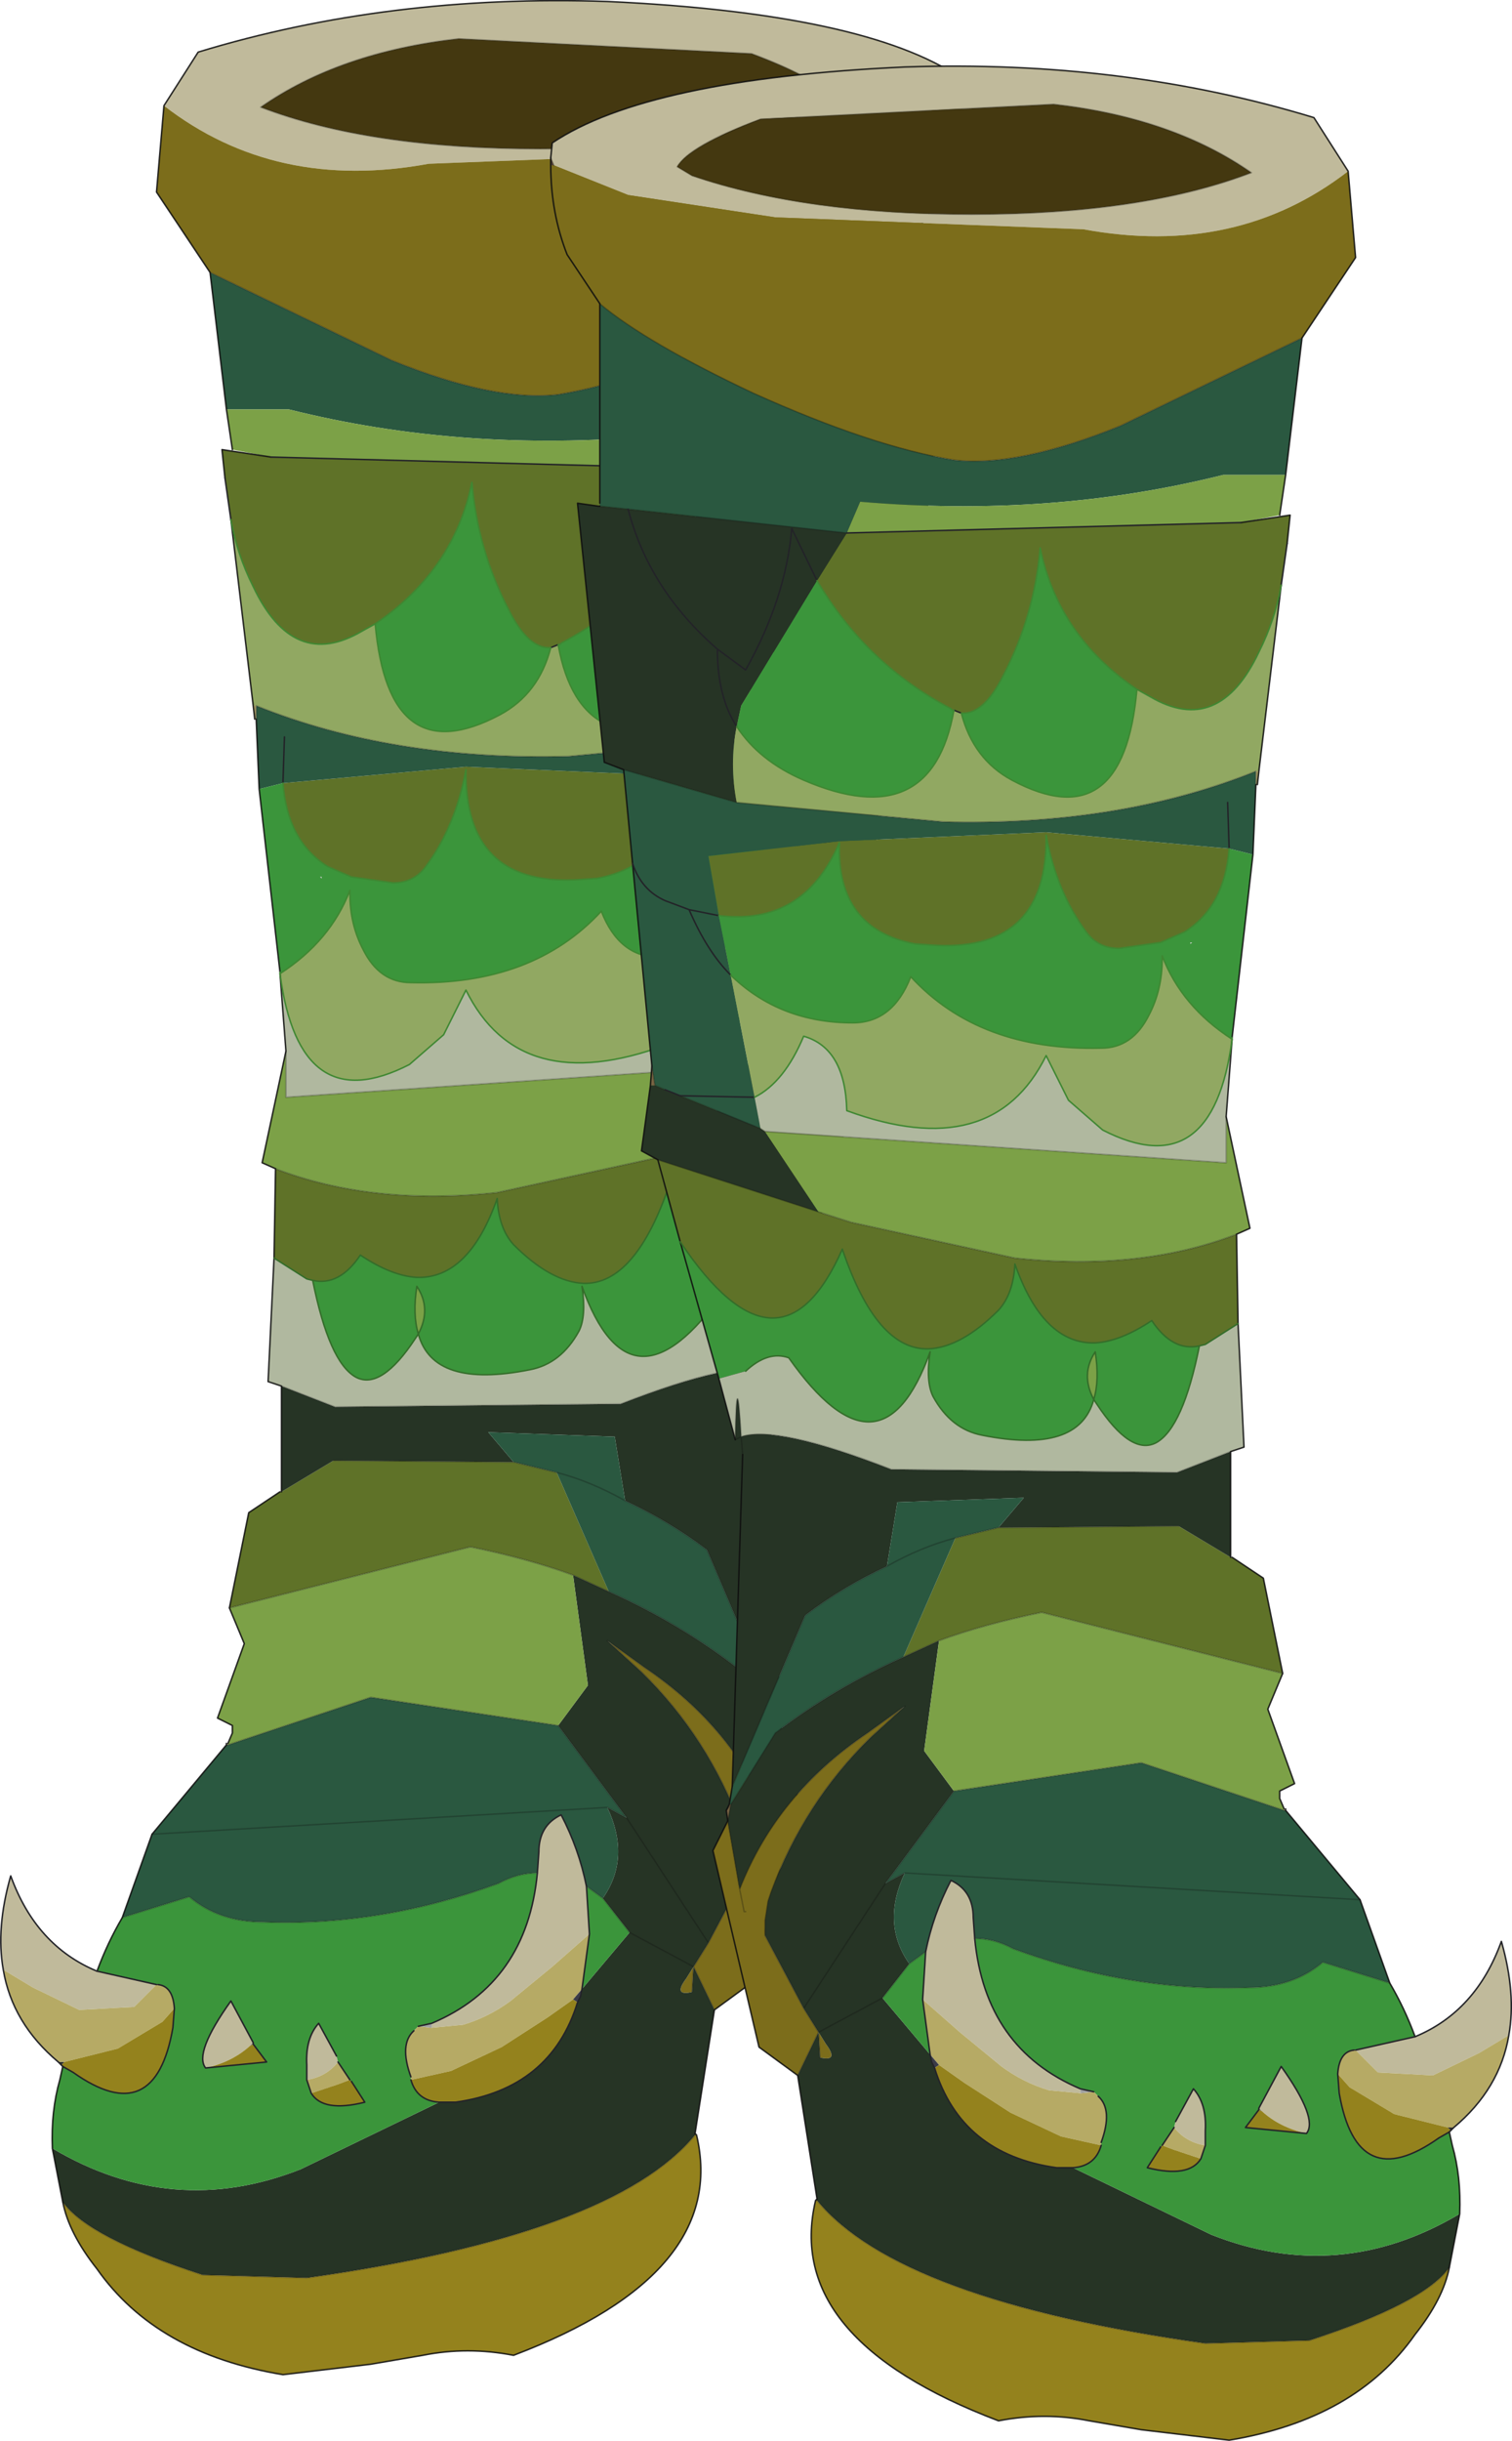 <?xml version="1.0" encoding="UTF-8"?>
<svg version="1.1" viewBox="0 0 50.817 81.978" xmlns="http://www.w3.org/2000/svg" xmlns:cc="http://creativecommons.org/ns#" xmlns:dc="http://purl.org/dc/elements/1.1/" xmlns:rdf="http://www.w3.org/1999/02/22-rdf-syntax-ns#" xmlns:xlink="http://www.w3.org/1999/xlink">
<g transform="translate(-249.59 -159)">
<use transform="translate(249.6,159)" width="32.3" height="79.75" xlink:href="#a"/>
<use transform="matrix(-1,0,0,1,300.4,161.2)" width="32.3" height="79.75" xlink:href="#a"/>
</g>
<defs>
<g id="a">
<use width="32.3" height="79.75" xlink:href="#b"/>
</g>
<g id="b">
<path d="m5.5 3.55 1.15-1.8q6.4-1.95 13.75-1.7 8.65 0.4 11.85 2.55l0.05 0.5-0.1 0.25-2.5 1-4.95 0.75-10.35 0.4q-5.15 0.95-8.9-1.95m-5.4 62.6q-0.25-1.4 0.25-3.15 0.85 2.35 2.9 3.2l2 0.45-0.75 0.75-1.85 0.1-1.55-0.75-1-0.6m27.95-62.75q-0.4-0.7-2.8-1.6l-9.85-0.5q-4 0.45-6.65 2.3 3.65 1.4 9.4 1.4 5.6 0 9.4-1.3l0.5-0.3m-10 59.5 0.05-0.7q0-0.9 0.75-1.25 0.6 1.15 0.85 2.4l0.1 1.6-1.25 1.1-1.4 1.15q-0.75 0.55-1.6 0.8l-1.05 0.1v-0.15q3.2-1.35 3.55-5.05m-7.75 6.95v-0.5q-0.05-0.9 0.4-1.4l0.6 1.1 0.05 0.2q-0.4 0.5-1.05 0.6m-1.8-1.25-0.1 0.1q-0.6 0.55-1.5 0.75-0.4-0.5 0.85-2.25l0.75 1.4" fill="#c0ba9b" fill-rule="evenodd"/>
<path d="m32.2 3.35 0.1-0.25v0.25h-0.1m-6.45 58.65h0.05-0.05" fill="#5b443c" fill-rule="evenodd"/>
<path d="m5.5 3.55q3.75 2.9 8.9 1.95l10.35-0.4 4.95-0.75 2.5-1h0.1q0 1.6-0.55 3l-1.1 1.65q-1.55 1.3-5.15 3-4 1.8-6.75 2.25-2.15 0.25-5.6-1.15l-6.1-2.95-1.8-2.7 0.25-2.9m20.85 55.4 0.5 1-1.55 6.6-1.3 0.95-0.7-1.45 0.5-0.8 1.3-2.45v-0.5l-0.1-0.65-0.1-0.3q-1.1-3-3.35-5.2l-1.15-1.05 1.25 0.9q3.05 2.05 4.3 5.25l0.4-2.3m-0.55 3.05h-0.05 0.05l0.15-0.75-0.15 0.75m-2.55 4.9q-0.65 0.15-0.2-0.45l0.25-0.4-0.05 0.85" fill="#7c6d1b" fill-rule="evenodd"/>
<path d="m28.05 3.4-0.5 0.3q-3.8 1.3-9.4 1.3-5.75 0-9.4-1.4 2.65-1.85 6.65-2.3l9.85 0.5q2.4 0.9 2.8 1.6" fill="#443810" fill-rule="evenodd"/>
<path d="m28.7 36.75-0.75 2.75q-3.35 5-5.45 0.25-1.15 3.4-2.9 3.35-1.1-0.05-2.35-1.3-0.5-0.55-0.55-1.55-0.95 2.7-2.7 2.65-0.85-0.05-1.9-0.75-0.7 1.05-1.6 0.85l-0.2-0.05-1.1-0.7 0.05-3q3.25 1.25 7.45 0.8l5.5-1.2 1.1-0.35 5.4-1.75m-21 17.25 0.65-3.2 1.05-0.7h0.05l1.75-1.05 6.05 0.05 1.45 0.35 1.75 4-1.2-0.55q-1.5-0.55-3.45-0.95l-8.1 2.05m0.05-36.55-0.2-1.4-0.1-0.95 1.65 0.25 13.25 0.35 1 1.6q-1.65 2.8-4.5 4.3l-0.05 0.05h-0.05l-0.25 0.1q-0.75 0.05-1.4-1.25-1.05-2-1.25-4.3-0.6 2.95-3.25 4.75l-0.45 0.25q-2.3 1.35-3.65-1.5-0.55-1.1-0.75-2.25m1.75 8.85 6.15-0.55 6.95 0.3 4.4 0.5-0.35 2q-2.85 0.35-4.05-2.45 0.1 2.9-2.55 3.4l-0.75 0.05q-3.7 0.15-3.65-3.7-0.35 1.9-1.35 3.25-0.4 0.55-1.1 0.55l-1.4-0.2-0.8-0.35q-1.35-0.85-1.5-2.8" fill="#5f7228" fill-rule="evenodd"/>
<path d="m30.65 14.8h0.05l0.7-0.1-0.9 8.7-0.65 0.25-3.8 1.1q0.25-1.3 0-2.55 0.65-1 0.65-2.6l-0.95 0.7q-1.35-2.4-1.55-4.75l-0.85 1.75-1-1.6 7.35-0.8 0.95-0.1m-1.7 19.45 0.3 2.2-0.55 0.3-5.4 1.75 1.8-2.7 0.15-0.1 2.7-1.1 0.5-0.2 0.35-0.15h0.15m-3.05 11.8-0.05 0.6 0.35 11.15-2.45-5.75q-1.25-0.95-2.75-1.65l-0.35-2.15-4.25-0.15 0.85 1-6.05-0.05-1.75 1.05v-3.55l1.8 0.7 9.6-0.1q3.85-1.5 5.05-1.1m-1.9 21.45-0.65 4.15v0.05q-2.75 3.35-13.05 4.8l-3.5-0.1q-3.85-1.25-4.7-2.45l-0.35-1.8q4.05 2.4 8.35 0.7l4.65-2.25h0.55q3.2-0.45 4.1-3.35l0.1-0.2 0.05-0.25 1.6-1.9 2.15 1.15-2.15-1.15-0.9-1.15q0.95-1.35 0.15-3.05l0.65 0.35-2.3-3.1 1-1.35-0.5-3.7 1.2 0.55q2.35 1.05 4.3 2.55l1.5 2.4 0.1 0.55-0.4 2.3q-1.25-3.2-4.3-5.25l-1.25-0.9 1.15 1.05q2.25 2.2 3.35 5.2l0.1 0.3 0.1 0.65v0.5l-1.3 2.45-0.5 0.8 0.7 1.45m-0.65-50.2 0.85-1.75q0.2 2.35 1.55 4.75l0.95-0.7q0 1.6-0.65 2.6l-0.15-0.7-2.55-4.2m3.35 2.3q2.3-2 3-4.7-0.7 2.7-3 4.7m-2.9 45.65-2.75-4.2 2.75 4.2m-0.5 0.8-0.25 0.4q-0.45 0.6 0.2 0.45l0.05-0.85" fill="#263425" fill-rule="evenodd"/>
<path d="m30.65 8v6.8l-0.95 0.1-7.35 0.8-0.45-1.05q-6.4 0.55-12.2-0.9h-2.1l-0.55-4.6 6.1 2.95q3.45 1.4 5.6 1.15 2.75-0.45 6.75-2.25 3.6-1.7 5.15-3m-0.8 15.65-0.3 3.15-0.65 6.8-0.1 0.65-0.35 0.15-0.5 0.2-2.7 1.1 0.2-1.05 0.8-4.1 0.4-2 0.35-2-4.4-0.5-6.95-0.3-6.15 0.55-0.8 0.2-0.1-2.35v-0.45q4.6 1.85 10.5 1.7l6.95-0.65 3.8-1.1m-3.65 34.15 0.1 0.6h-0.05l-1.5-2.4q-1.95-1.5-4.3-2.55l-1.75-4q1.15 0.3 2.3 0.95-1.15-0.65-2.3-0.95l-1.45-0.35-0.85-1 4.25 0.15 0.35 2.15q1.5 0.7 2.75 1.65l2.45 5.75m-22.1 6.6 1-2.8 2.5-3h0.05l4.8-1.6 6.3 0.95 2.3 3.1-0.65-0.35q0.8 1.7-0.15 3.05l-0.55-0.4q-0.25-1.25-0.85-2.4-0.75 0.35-0.75 1.25l-0.05 0.7q-0.65 0-1.3 0.35-3.95 1.45-7.9 1.3-1.5 0-2.5-0.85l-2.25 0.7m25.45-37.6q-0.3 0.9-1.1 1.25l-0.8 0.3-1 0.2 1-0.2 0.8-0.3q0.8-0.35 1.1-1.25m-20.05-0.5 0.05-1.55-0.05 1.55m18.45 8.3-2.5 0.05 2.5-0.05m-1.7-4.05q0.8-0.8 1.4-2.2-0.6 1.4-1.4 2.2m-21.15 31.05 15.3-0.9-15.3 0.9" fill="#2a5840" fill-rule="evenodd"/>
<path d="m7.65 58.55 0.15-0.35v-0.25l-0.5-0.25 0.9-2.5-0.5-1.2 8.1-2.05q1.95 0.4 3.45 0.95l0.5 3.7-1 1.35-6.3-0.95-4.8 1.6v-0.05m1.6-19.3-0.45-0.2 0.8-3.75v1.55l15.5-1.05-1.8 2.7-1.1 0.35-5.5 1.2q-4.2 0.45-7.45-0.8m-0.15-23.9-1.3-0.25-0.2-1.35h2.1q5.8 1.45 12.2 0.9l0.45 1.05-13.25-0.35m4.95 29.45q-0.2-0.65-0.05-1.6 0.5 0.75 0.05 1.6" fill="#7ca147" fill-rule="evenodd"/>
<path d="m8.5 23.7-0.75-6.25q0.2 1.15 0.75 2.25 1.35 2.85 3.65 1.5l0.45-0.25q0.45 5.05 4.2 3.05 1.3-0.7 1.7-2.25l0.25-0.1q0.75 4.2 5.05 2.35 1.5-0.65 2.25-1.8 0.25 1.25 0 2.55l-6.95 0.65q-5.9 0.15-10.5-1.7h-0.1m0.9 9q1.7-1.1 2.35-2.8v0.1q0 1.05 0.45 1.9 0.55 1.1 1.6 1.1 4.1 0.1 6.4-2.4 0.6 1.55 1.95 1.55 2.45 0 4.1-1.6l-0.8 4.1q-1-0.5-1.65-2.05-1.4 0.4-1.45 2.5-4.9 1.8-6.7-1.85l-0.75 1.5-1.15 1q-3.7 1.9-4.35-3.05" fill="#91a862" fill-rule="evenodd"/>
<path d="m27.95 39.5-1.3 4.6-0.9-0.25q-0.75-0.7-1.45-0.45-3.1 4.4-4.75-0.2 0.15 1-0.1 1.5-0.6 1.1-1.65 1.3-3.25 0.65-3.75-1.2l-0.1 0.15q-1.15 1.75-2 1.3-0.9-0.5-1.45-3.25 0.9 0.2 1.6-0.85 1.05 0.7 1.9 0.75 1.75 0.05 2.7-2.65 0.05 1 0.55 1.55 1.25 1.25 2.35 1.3 1.75 0.05 2.9-3.35 2.1 4.75 5.45-0.25m-26.2 32.65q-0.05-1.25 0.25-2.3l0.1-0.45 0.35 0.2q2.75 1.95 3.35-1.5l0.05-0.65q-0.05-0.75-0.55-0.8h-0.05l-2-0.45q0.35-0.95 0.85-1.8l2.25-0.7q1 0.85 2.5 0.85 3.95 0.15 7.9-1.3 0.65-0.35 1.3-0.35-0.35 3.7-3.55 5.05l-0.45 0.1-0.15 0.15q-0.5 0.45-0.1 1.55v0.1q0.2 0.7 0.95 0.75l-4.65 2.25q-4.3 1.7-8.35-0.7m7.65-39.45v-0.05l-0.7-6.15 0.8-0.2q0.15 1.95 1.5 2.8l0.8 0.35 1.4 0.2q0.7 0 1.1-0.55 1-1.35 1.35-3.25-0.05 3.85 3.65 3.7l0.75-0.05q2.65-0.5 2.55-3.4 1.2 2.8 4.05 2.45l-0.4 2q-1.65 1.6-4.1 1.6-1.35 0-1.95-1.55-2.3 2.5-6.4 2.4-1.05 0-1.6-1.1-0.45-0.85-0.45-1.9v-0.1q-0.65 1.7-2.35 2.8m13.95-15.4 2.55 4.2 0.15 0.7q-0.75 1.15-2.25 1.8-4.3 1.85-5.05-2.35h0.05l0.05-0.05q2.85-1.5 4.5-4.3m-10.75 3.65q2.65-1.8 3.25-4.75 0.2 2.3 1.25 4.3 0.65 1.3 1.4 1.25-0.4 1.55-1.7 2.25-3.75 2-4.2-3.05m-1.8 8.55v-0.05h-0.05l0.05 0.05m3.25 15.3q0.45-0.85-0.05-1.6-0.15 0.95 0.05 1.6m7.1 20.1-1.6 1.9 0.25-1.85-0.1-1.6 0.55 0.4 0.9 1.15m-10.7 5.4q0.4 0.65 1.8 0.3l-0.45-0.7-0.05-0.05-0.4-0.6-0.05-0.2-0.6-1.1q-0.45 0.5-0.4 1.4v0.5l0.15 0.45m-1.95-1.7-0.75-1.4q-1.25 1.75-0.85 2.25l2.05-0.2-0.45-0.6v-0.05" fill="#3b953b" fill-rule="evenodd"/>
<path d="m8.6 24.15h-0.05l-0.05-0.45h0.1v0.45" fill="#a49a62" fill-rule="evenodd"/>
<path d="m10.8 29.5-0.05-0.05h0.05v0.05" fill="#c1c1c1" fill-rule="evenodd"/>
<path d="m26.65 44.1-0.55 2.05q-0.05-2.7-0.2-0.1-1.2-0.4-5.05 1.1l-9.6 0.1-1.8-0.7-0.45-0.15 0.2-4.15 1.1 0.7 0.2 0.05q0.55 2.75 1.45 3.25 0.85 0.45 2-1.3l0.1-0.15q0.5 1.85 3.75 1.2 1.05-0.2 1.65-1.3 0.25-0.5 0.1-1.5 1.65 4.6 4.75 0.2 0.7-0.25 1.45 0.45l0.9 0.25m-17.05-8.8-0.2-2.6q0.65 4.95 4.35 3.05l1.15-1 0.75-1.5q1.8 3.65 6.7 1.85 0.05-2.1 1.45-2.5 0.65 1.55 1.65 2.05l-0.2 1.05-0.15 0.1-15.5 1.05v-1.55" fill="#b0b89f" fill-rule="evenodd"/>
<path d="m28.9 33.6 0.05 0.65h-0.15l0.1-0.65m-2.6 24.8 0.1 0.2-0.05 0.35-0.1-0.55 0.15 0.2-0.15-0.2h0.05" fill="#796544" fill-rule="evenodd"/>
<path d="m7.6 58.6 0.05-0.05v0.05h-0.05" fill="#a9a469" fill-rule="evenodd"/>
<path d="m7.6 58.6v-0.05 0.05" fill="#805a47" fill-rule="evenodd"/>
<path d="m1.95 69.25q-1.55-1.3-1.85-3.1l1 0.6 1.55 0.75 1.85-0.1 0.75-0.75h0.05q0.5 0.05 0.55 0.8l-0.4 0.45-1.5 0.9-1.8 0.45h-0.2m12.55-1.15 1.05-0.1q0.85-0.25 1.6-0.8l1.4-1.15 1.25-1.1-0.25 1.85-0.3 0.35-0.85 0.6-1.55 1-1.7 0.8-1.35 0.3v-0.1q-0.4-1.1 0.1-1.55l0.15-0.15 0.45 0.05m-4.05 2.2-0.15-0.45q0.65-0.1 1.05-0.6l0.4 0.6-0.4 0.15-0.9 0.3" fill="#b6aa65" fill-rule="evenodd"/>
<path d="m19.55 66.8-0.05 0.25-0.1 0.2-0.15-0.1 0.3-0.35" fill="#3b3b47" fill-rule="evenodd"/>
<path d="m23.4 71.7q1.1 4.65-6.15 7.4-1.55-0.3-3.05 0l-1.75 0.3-2.95 0.35q-4.25-0.7-6.25-3.55-0.95-1.2-1.15-2.25 0.85 1.2 4.7 2.45l3.5 0.1q10.3-1.45 13.05-4.8h0.05m-21.3-2.3-0.05-0.05 0.1-0.1 1.8-0.45 1.5-0.9 0.4-0.45-0.05 0.65q-0.6 3.45-3.35 1.5l-0.35-0.2m17.3-2.15q-0.9 2.9-4.1 3.35h-0.55q-0.75-0.05-0.95-0.75l1.35-0.3 1.7-0.8 1.55-1 0.85-0.6 0.15 0.1m-7.6 2.65 0.45 0.7q-1.4 0.35-1.8-0.3l0.9-0.3 0.4-0.15 0.05 0.05m-4.9-0.45q0.9-0.2 1.5-0.75l0.1-0.05 0.45 0.6-2.05 0.2" fill="#94821d" fill-rule="evenodd"/>
<path d="m14.5 68.1-0.45-0.05 0.45-0.1v0.15" fill="#a1a1a1" fill-rule="evenodd"/>
<path d="m8.4 68.7 0.1-0.1v0.05l-0.1 0.05" fill="#656565" fill-rule="evenodd"/>
<path d="m2.05 69.35-0.1-0.1h0.2l-0.1 0.1" fill="#2d2d2d" fill-rule="evenodd"/>
<path d="m23.35 71.65 0.05 0.05h-0.05v-0.05" fill="#232328" fill-rule="evenodd"/>
<path d="m32.3 3.1-0.05-0.5q-3.2-2.15-11.85-2.55-7.35-0.25-13.75 1.7l-1.15 1.8m26.8-0.45v0.25q0 1.6-0.55 3l-1.1 1.65v6.7m0 0.1h0.05l0.7-0.1-0.9 8.7-0.65 0.25-0.3 3.15-0.65 6.8 0.05 0.65 0.3 2.2-0.55 0.3-0.75 2.75-1.3 4.6-0.55 2.05m-0.25 0.5 0.35 11.15 0.1 0.6 0.1 0.2-0.05 0.35 0.5 1-1.55 6.6-1.3 0.95-0.65 4.15 0.05 0.05q1.1 4.65-6.15 7.4-1.55-0.3-3.05 0l-1.75 0.3-2.95 0.35q-4.25-0.7-6.25-3.55-0.95-1.2-1.15-2.25l-0.35-1.8q-0.05-1.25 0.25-2.3l0.1-0.45m1.15-3.2q0.35-0.95 0.85-1.8l1-2.8 2.5-3v-0.05m0.05 0 0.15-0.35v-0.25l-0.5-0.25 0.9-2.5-0.5-1.2 0.65-3.2 1.05-0.7m0.05 0v-3.55l-0.45-0.15 0.2-4.15 0.05-3-0.45-0.2 0.8-3.75-0.2-2.6m0-0.05-0.7-6.15-0.1-2.35m-0.05 0-0.05-0.45-0.75-6.25m-0.2-1.4-0.1-0.95 1.65 0.25m-1.3-0.25-0.2-1.35-0.55-4.6-1.8-2.7 0.25-2.9" fill="none" stroke="#0f0f0f" stroke-linecap="round" stroke-linejoin="round" stroke-opacity=".882" stroke-width=".05"/>
<path d="m32.2 3.35 0.1-0.25m-6.2 43.05-0.2-0.1-0.05 0.6m2.2-43.25q-0.4-0.7-2.8-1.6l-9.85-0.5q-4 0.45-6.65 2.3 3.65 1.4 9.4 1.4 5.6 0 9.4-1.3l0.5-0.3m-2 21.35 3.8-1.1m0.8-8.85-0.95 0.1-7.35 0.8m8.3-7.7q-1.55 1.3-5.15 3-4 1.8-6.75 2.25-2.15 0.25-5.6-1.15l-6.1-2.95m1.55 15v-0.45q4.6 1.85 10.5 1.7l6.95-0.65m-0.95 11.05-15.5 1.05v-1.55m-0.35 3.95q3.25 1.25 7.45 0.8l5.5-1.2 1.1-0.35m1.8-2.7 0.15-0.1 2.7-1.1m0.5-0.2 0.35-0.15 0.1-0.65m-0.2 3.15-5.4 1.75m2.6 7.55q0.15-2.6 0.2 0.1m0.25 12.8-0.1-0.55-1.5-2.4q-1.95-1.5-4.3-2.55l-1.2-0.55q-1.5-0.55-3.45-0.95l-8.1 2.05m11.05 3.95 2.3 3.1 2.75 4.2 1.3-2.45v-0.5l-0.1-0.65-0.1-0.3q-1.1-3-3.35-5.2l-1.15-1.05 1.25 0.9q3.05 2.05 4.3 5.25l0.4-2.3m-0.1-0.55 0.15 0.2m-0.6 3.4h-0.05m0.05 0 0.15-0.75m-2.15 4-0.5 0.8 0.7 1.45m-0.7-1.45-2.15-1.15m2.15 1.15-0.05 0.85m2.95-9.1-2.45-5.75q-1.25-0.95-2.75-1.65-1.15-0.65-2.3-0.95m-1.45-0.35 1.45 0.35m-9.25-2.9 1.8 0.7 9.6-0.1q3.85-1.5 5.05-1.1m-14.7 3 6.05 0.05m-9.6 9.5h-0.05m0.05 0 4.8-1.6 6.3 0.95m-14.65 6.45 2.25-0.7q1 0.85 2.5 0.85 3.95 0.15 7.9-1.3 0.65-0.35 1.3-0.35m1.65 0.45 0.55 0.4 0.9 1.15m-0.75-4.2-15.3 0.9m15.95-0.55-0.65-0.35m2.95 11q-2.75 3.35-13.05 4.8l-3.5-0.1q-3.85-1.25-4.7-2.45m21.25-2.3v0.05" fill="none" stroke="#0f0f0f" stroke-linecap="round" stroke-linejoin="round" stroke-opacity=".263" stroke-width=".05"/>
<path d="m2.1 69.4-0.15-0.15q-1.55-1.3-1.85-3.1-0.25-1.4 0.25-3.15 0.85 2.35 2.9 3.2m4.5-48.75-0.2-1.4m14.8-0.35-13.25-0.35m16.95 6.85q0.65-1 0.65-2.6l-0.95 0.7q-1.35-2.4-1.55-4.75l-0.85 1.75m6.35-2.4q-0.7 2.7-3 4.7m-8.2 2.15 0.25-0.1m7.9 6.9 1-0.2 0.8-0.3q0.8-0.35 1.1-1.25m-20-2.05-0.05 1.55m15.95 8.35 2.5-0.05 0.5-0.2m-0.8-6.05q-0.6 1.4-1.4 2.2m-6.7 36.25-0.05 0.25-0.1 0.2q-0.9 2.9-4.1 3.35h-0.55m3.3-7.7 0.05-0.7q0-0.9 0.75-1.25 0.6 1.15 0.85 2.4m-14.45 3.3-2-0.45m2.05 0.45q0.5 0.05 0.55 0.8l-0.05 0.65q-0.6 3.45-3.35 1.5l-0.35-0.2m11.8-1.2q-0.5 0.45-0.1 1.55m5.75-2.95 0.25-1.85-0.1-1.6m-7.9 6.55 0.45 0.7q-1.4 0.35-1.8-0.3l-0.15-0.45v-0.5q-0.05-0.9 0.4-1.4l0.6 1.1m0.05 0.2 0.4 0.6m2.75-1.9-0.45 0.1m-0.25 1.8q0.2 0.7 0.95 0.75m-6.25-2-0.75-1.4q-1.25 1.75-0.85 2.25l2.05-0.2-0.45-0.6v-0.05m9.55-5.7q-0.35 3.7-3.55 5.05" fill="none" stroke="#232328" stroke-linecap="round" stroke-linejoin="round" stroke-width=".05"/>
<path d="m9.4 32.7v-0.05m13.95-15.35q-1.65 2.8-4.5 4.3l-0.05 0.05h-0.05q0.75 4.2 5.05 2.35 1.5-0.65 2.25-1.8m-7.55-0.45q-0.75 0.05-1.4-1.25-1.05-2-1.25-4.3-0.6 2.95-3.25 4.75 0.45 5.05 4.2 3.05 1.3-0.7 1.7-2.25m-5.9-0.8-0.45 0.25q-2.3 1.35-3.65-1.5-0.55-1.1-0.75-2.25m1.75 8.85q0.15 1.95 1.5 2.8l0.8 0.35 1.4 0.2q0.7 0 1.1-0.55 1-1.35 1.35-3.25-0.05 3.85 3.65 3.7l0.75-0.05q2.65-0.5 2.55-3.4 1.2 2.8 4.05 2.45m-0.4 2q-1.65 1.6-4.1 1.6-1.35 0-1.95-1.55-2.3 2.5-6.4 2.4-1.05 0-1.6-1.1-0.45-0.85-0.45-1.9v-0.1q-0.65 1.7-2.35 2.8 0.65 4.95 4.35 3.05l1.15-1 0.75-1.5q1.8 3.65 6.7 1.85 0.05-2.1 1.45-2.5 0.65 1.55 1.65 2.05" fill="none" stroke="#3f8732" stroke-linecap="round" stroke-linejoin="round" stroke-width=".05"/>
<path d="m27.95 39.5q-3.35 5-5.45 0.25-1.15 3.4-2.9 3.35-1.1-0.05-2.35-1.3-0.5-0.55-0.55-1.55-0.95 2.7-2.7 2.65-0.85-0.05-1.9-0.75-0.7 1.05-1.6 0.85 0.55 2.75 1.45 3.25 0.85 0.45 2-1.3l0.1-0.15q-0.2-0.65-0.05-1.6 0.5 0.75 0.05 1.6 0.5 1.85 3.75 1.2 1.05-0.2 1.65-1.3 0.25-0.5 0.1-1.5 1.65 4.6 4.75 0.2 0.7-0.25 1.45 0.45m-15.25-0.85-0.2-0.05-1.1-0.7" fill="none" stroke="#346d2a" stroke-linecap="round" stroke-linejoin="round" stroke-width=".05"/>
</g>
</defs>
</svg>
